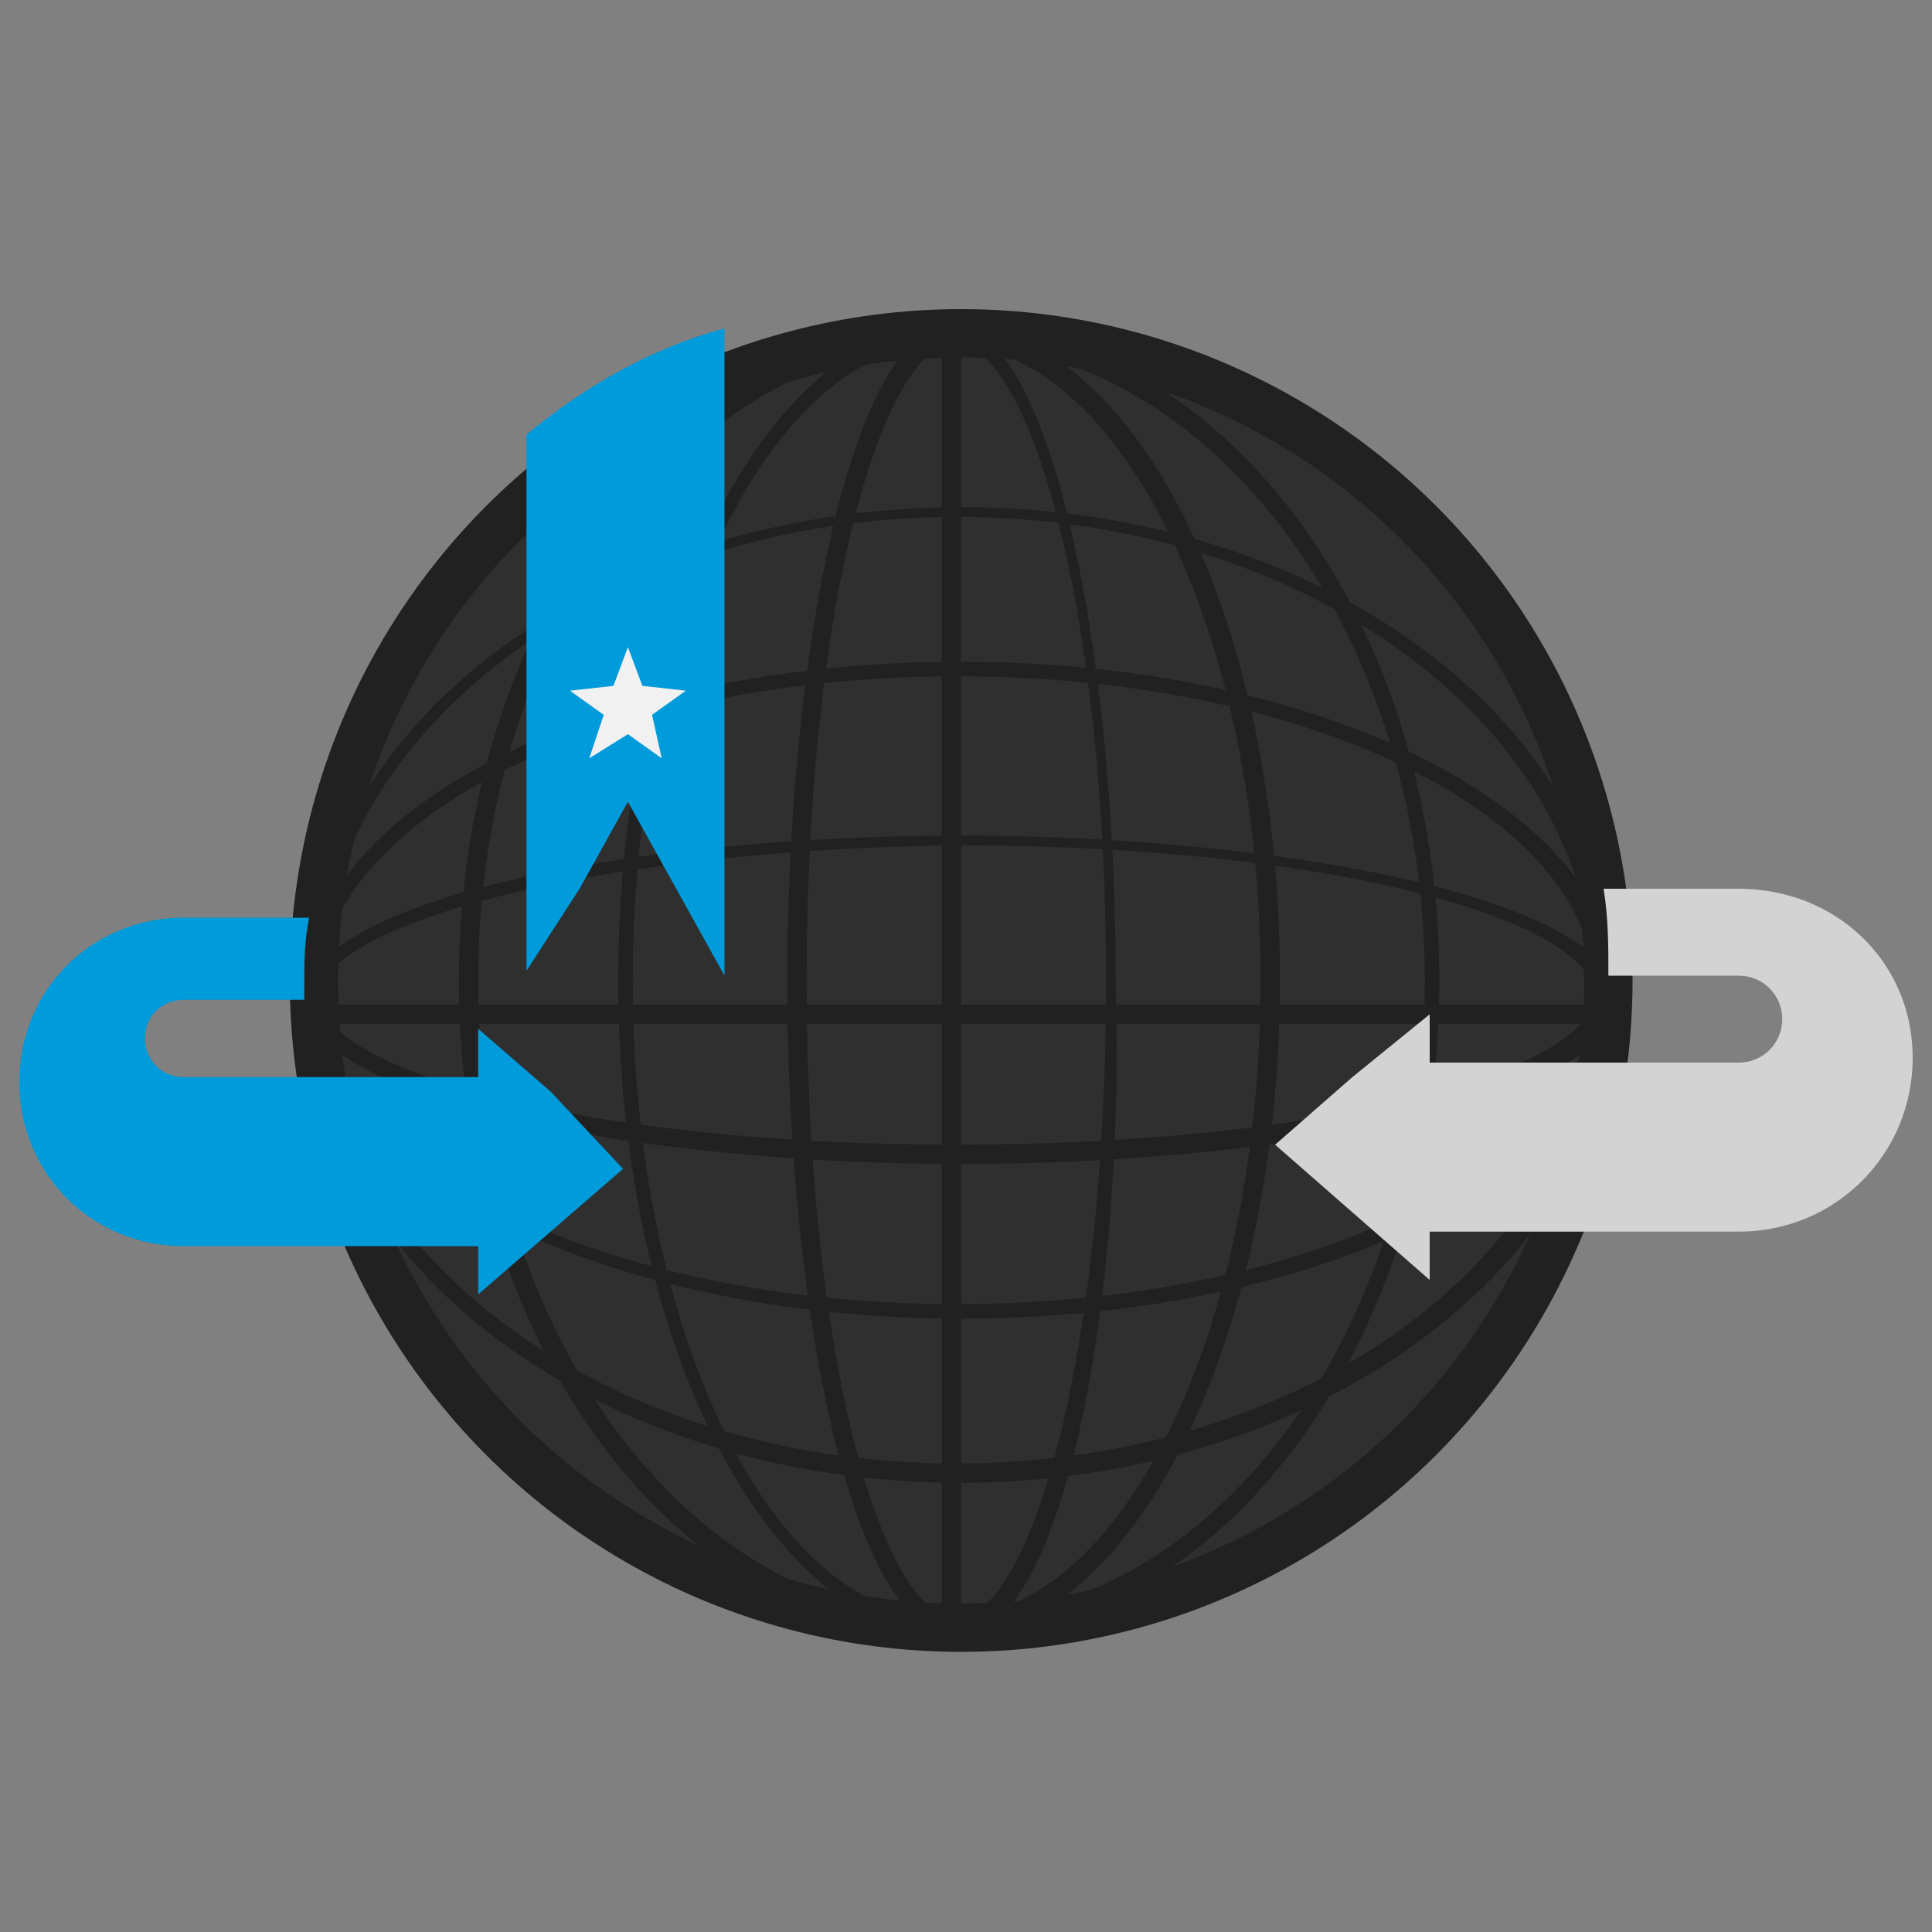 <?xml version="1.0" encoding="utf-8"?>
<!-- Generator: Adobe Illustrator 17.1.0, SVG Export Plug-In . SVG Version: 6.00 Build 0)  -->
<!DOCTYPE svg PUBLIC "-//W3C//DTD SVG 1.1//EN" "http://www.w3.org/Graphics/SVG/1.1/DTD/svg11.dtd">
<svg version="1.1" id="Layer_1" xmlns="http://www.w3.org/2000/svg" xmlns:xlink="http://www.w3.org/1999/xlink" x="0px" y="0px"
	 viewBox="0 0 40 40" enable-background="new 0 0 40 40" xml:space="preserve">
<rect x="0" y="0" width="40" height="40" fill="#808080" stroke="none"/>
<circle fill="#2F2F2F" stroke="#212121" stroke-miterlimit="10" cx="19.9" cy="20.3" r="13.4"/>
<g>
	<path fill="#212121" d="M19.7,33.9C19.7,33.9,19.6,33.9,19.7,33.9L19.7,33.9c-3.8-0.1-6.9-6.1-6.9-13.6s3.1-13.5,6.8-13.6v0l0.1,0
		c3.8,0.1,6.8,6.1,6.8,13.6S23.4,33.9,19.7,33.9L19.7,33.9z M19.6,7.1c-3.6,0-6.5,5.9-6.5,13.2c0,7.3,2.9,13.2,6.5,13.2
		c3.6,0,6.5-5.9,6.5-13.2C26.1,13.1,23.2,7.2,19.6,7.1z"/>
</g>
<g>
	<path fill="#212121" d="M19.7,33.9C19.7,33.9,19.7,33.9,19.7,33.9L19.7,33.9C14,33.9,9.5,27.8,9.5,20.3c0-7.4,4.5-13.5,10.1-13.6v0
		l0.1,0c5.6,0.1,10.1,6.1,10.1,13.6C29.8,27.8,25.3,33.9,19.7,33.9L19.7,33.9z M19.7,7.1c-5.4,0-9.8,5.9-9.8,13.2
		c0,7.3,4.4,13.2,9.8,13.2c5.4,0,9.8-5.9,9.8-13.2C29.5,13.1,25.1,7.2,19.7,7.1z"/>
</g>
<g>
	<path fill="#212121" d="M19.8,33.9C19.8,33.9,19.8,33.9,19.8,33.9L19.8,33.9c-2.2-0.1-3.5-6.9-3.5-13.6c0-6.6,1.3-13.5,3.4-13.6v0
		c0,0,0,0,0,0v0c2.1,0.1,3.4,6.9,3.4,13.6C23.3,27,22,33.9,19.8,33.9L19.8,33.9z M19.8,7.1c-1.5,0-3.1,5.3-3.1,13.2
		c0,7.9,1.6,13.2,3.1,13.2c1.5,0,3.1-5.3,3.1-13.2C22.9,12.5,21.3,7.2,19.8,7.1z"/>
</g>
<g>
	<path fill="#212121" d="M19.9,27.3c-7.5,0-13.5-3.1-13.6-6.8h0c0,0,0,0,0,0s0,0,0,0h0c0.1-3.8,6.1-6.8,13.6-6.8
		c7.5,0,13.5,3.1,13.6,6.8h0l0,0.1C33.4,24.3,27.3,27.3,19.9,27.3z M6.6,20.5c0,3.6,5.9,6.5,13.2,6.5c7.3,0,13.2-2.9,13.2-6.5
		c0-3.6-5.9-6.5-13.2-6.5C12.6,14,6.7,16.9,6.6,20.5z"/>
</g>
<g>
	<path fill="#212121" d="M19.9,30.7c-7.5,0-13.5-4.5-13.6-10.1h0c0,0,0,0,0,0c0,0,0,0,0,0h0c0.1-5.6,6.1-10.1,13.6-10.1
		s13.5,4.5,13.6,10.1h0l0,0.1C33.4,26.1,27.3,30.7,19.9,30.7z M6.6,20.5c0,5.4,5.9,9.8,13.2,9.8c7.3,0,13.2-4.4,13.2-9.8
		c0-5.4-5.9-9.8-13.2-9.8C12.6,10.7,6.7,15.1,6.6,20.5z"/>
</g>
<g>
	<path fill="#212121" d="M19.9,24.1c-6.6,0-13.5-1.3-13.6-3.4h0c0,0,0,0,0,0c0,0,0,0,0,0h0c0.1-2.1,6.9-3.4,13.6-3.4
		c6.6,0,13.5,1.3,13.6,3.4h0h0h0c0,0,0,0,0,0c0,0,0,0,0,0h0C33.4,22.8,26.5,24.1,19.9,24.1z M6.6,20.6c0,1.5,5.3,3.1,13.2,3.1
		c7.9,0,13.2-1.6,13.2-3.1c0-1.5-5.3-3.1-13.2-3.1C12,17.6,6.7,19.2,6.6,20.6z"/>
</g>
<g>
	<rect x="19.5" y="6.9" fill="#212121" width="0.4" height="26.6"/>
</g>
<g>
	<rect x="6.5" y="20.8" fill="#212121" width="26.6" height="0.4"/>
</g>
<path fill="#009BDA" d="M12,18.4l1-1.8l1,1.8l1,1.8V6.8C13.5,7.2,12.1,8,10.9,9v11.1L12,18.4z"/>
<polygon fill="#F1F1F1" points="13,13.4 13.3,14.2 14.2,14.3 13.5,14.8 13.7,15.7 13,15.2 12.2,15.7 12.5,14.8 11.8,14.3 12.7,14.2 
	"/>
<g>
	<path fill="none" d="M2.8,21.5c0,0.5,0.4,0.8,0.8,0.8h2.6c-0.1-0.6-0.1-1.1-0.1-1.7H3.7C3.2,20.6,2.8,21,2.8,21.5z"/>
</g>
<path fill="none" d="M33.1,21.9h2.7c0.5,0,0.9-0.4,0.9-0.9c0-0.5-0.4-0.9-0.9-0.9h-2.6c0,0.1,0,0.1,0,0.2
	C33.2,20.9,33.2,21.4,33.1,21.9z"/>
<path fill="#009BDA" d="M11.4,22.6l-1.5-1.3v1H7.2H6.9H6.4H3.8c-0.5,0-0.8-0.4-0.8-0.8c0-0.5,0.4-0.8,0.8-0.8h2.5c0-0.1,0-0.2,0-0.3
	c0-0.5,0-0.9,0.1-1.4H3.8c-1.9,0-3.4,1.5-3.4,3.4c0,1.9,1.5,3.4,3.4,3.4h3.1h0.5h2.5v1l1.5-1.3l1.5-1.3L11.4,22.6z"/>
<path fill="#D3D3D3" d="M36,18.4h-2.8c0.1,0.6,0.1,1.2,0.1,1.8H36c0.5,0,0.9,0.4,0.9,0.9c0,0.5-0.4,0.9-0.9,0.9h-2.7h-0.6h-0.2h-2.9
	v-1L28,22.3l-1.6,1.4l1.6,1.4l1.6,1.4v-1h2.8h0.3H36c2,0,3.6-1.6,3.6-3.6S38,18.4,36,18.4z"/>
</svg>

